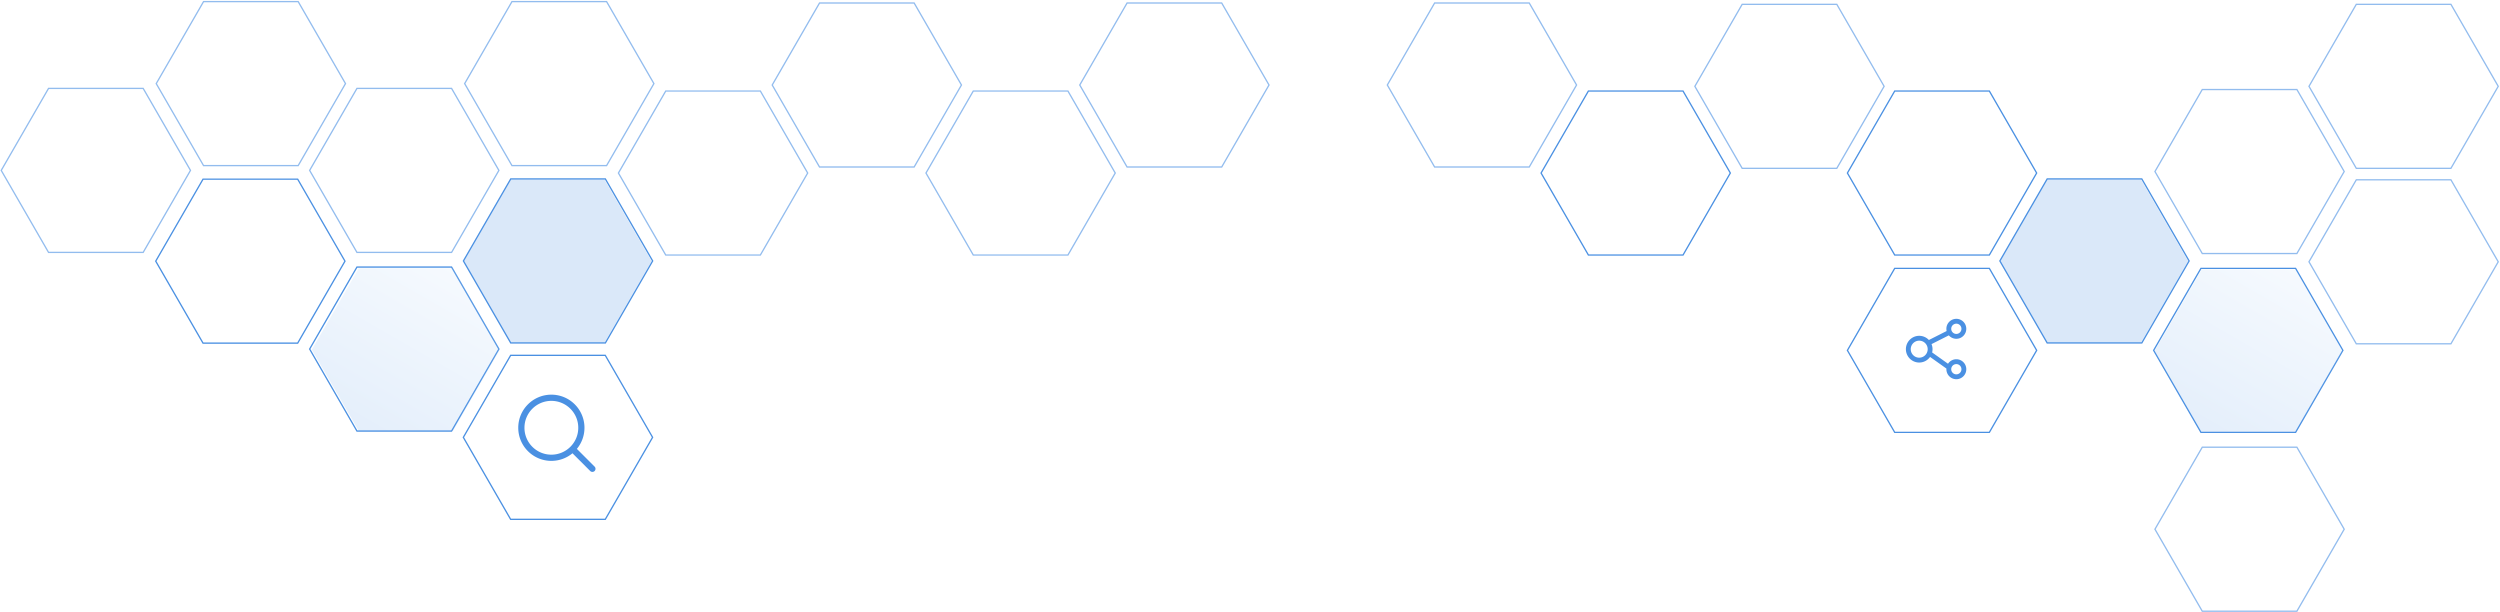 
<svg xmlns="http://www.w3.org/2000/svg" width="1780" height="436" viewBox="0 0 1780 436">
    <defs>
        <linearGradient id="a" x1="50%" x2="50%" y1="0%" y2="100%">
            <stop offset="0%" stop-color="#C1DBF8"/>
            <stop offset="100%" stop-color="#4A90E2"/>
        </linearGradient>
    </defs>
    <g fill="none" fill-rule="evenodd">
        <path stroke="#4A90E2" stroke-width=".936" d="M431.892 1.147l33.69 58.382-33.69 58.382h-67.377l-33.69-58.382 33.69-58.382zM212.305 1.147l33.689 58.382-33.689 58.382h-67.378l-33.689-58.382 33.69-58.382zM869.847 2.147l33.69 58.382-33.69 58.382H802.47l-33.69-58.382 33.69-58.382zM650.87 2.147l33.689 58.382-33.69 58.382h-67.377l-33.689-58.382 33.69-58.382zM1088.825 2.147l33.689 58.382-33.69 58.382h-67.377l-33.689-58.382 33.69-58.382z" opacity=".6"/>
        <path stroke="#4A90E2" stroke-width=".936" d="M1524.966 127.41l33.688 58.383-33.688 58.382h-67.378l-33.689-58.382 33.689-58.382z"/>
        <path stroke="#4A90E2" stroke-width=".936" d="M541.381 64.816l33.689 58.382-33.689 58.382h-67.378l-33.688-58.382 33.688-58.382z" opacity=".6"/>
        <path stroke="#4A90E2" stroke-width=".936" d="M211.938 127.56l33.689 58.383-33.689 58.382H144.56l-33.689-58.382 33.69-58.382z"/>
        <path stroke="#4A90E2" stroke-width=".936" d="M321.525 62.943l33.69 58.382-33.69 58.382h-67.377l-33.69-58.382 33.69-58.382zM101.938 62.943l33.689 58.382-33.689 58.382H34.56L.871 121.325l33.69-58.382z" opacity=".6"/>
        <path stroke="#4A90E2" stroke-width=".936" d="M431.014 127.41l33.689 58.383-33.689 58.382h-67.378l-33.688-58.382 33.688-58.382z"/>
        <path stroke="#4A90E2" stroke-width=".936" d="M1307.802 3.083l33.689 58.382-33.689 58.382h-67.377l-33.69-58.382 33.69-58.382zM1745.055 3.083l33.69 58.382-33.69 58.382h-67.377l-33.69-58.382 33.69-58.382zM1635.39 63.742l33.689 58.382-33.689 58.382h-67.378l-33.688-58.382 33.688-58.382zM1745.055 128.023l33.69 58.382-33.69 58.382h-67.377l-33.69-58.382 33.69-58.382zM760.359 64.816l33.688 58.382-33.688 58.382H692.98l-33.689-58.382 33.689-58.382z" opacity=".6"/>
        <path stroke="#4A90E2" stroke-width=".936" d="M1198.313 64.816l33.69 58.382-33.69 58.382h-67.377l-33.689-58.382 33.689-58.382z"/>
        <path fill="#4A90E2" d="M430.486 127.976l33.487 57.978-33.487 57.978h-66.972l-33.487-57.978 33.487-57.978zM1524.486 127.976l33.487 57.978-33.487 57.978h-66.972l-33.487-57.978 33.487-57.978z" opacity=".2"/>
        <path stroke="#4A90E2" stroke-width=".936" d="M1416.413 64.816l33.688 58.382-33.688 58.382h-67.378l-33.689-58.382 33.689-58.382zM430.957 253.012l33.688 58.382-33.688 58.382h-67.378l-33.689-58.382 33.689-58.382zM321.525 190.143l33.69 58.382-33.69 58.382h-67.377l-33.69-58.382 33.69-58.382z"/>
        <path stroke="#4A90E2" stroke-width=".936" d="M1635.39 318.417l33.689 58.382-33.689 58.382h-67.378l-33.688-58.382 33.688-58.382z" opacity=".6"/>
        <path stroke="#4A90E2" stroke-width=".936" d="M1416.413 191.08l33.688 58.382-33.688 58.382h-67.378l-33.689-58.382 33.689-58.383zM1634.454 191.08l33.69 58.382-33.69 58.382h-67.377l-33.69-58.382 33.69-58.383z"/>
        <path fill="url(#a)" fill-opacity=".15" d="M305.128 210.876l57.99 33.467-.012 66.954-58 33.486-57.989-33.467.011-66.954z" transform="rotate(30 350.942 233.316)"/>
        <path fill="url(#a)" fill-opacity=".15" d="M1617.128 211.876l57.99 33.467-.012 66.954-58 33.486-57.989-33.467.011-66.954z" transform="rotate(30 1662.942 234.316)"/>
        <path fill="#4A90E2" fill-rule="nonzero" d="M1392.91 255.776a7.086 7.086 0 0 0-5.923 3.209l-11.314-8.052a9.505 9.505 0 0 0-.426-5.933l12.319-6.226a7.059 7.059 0 0 0 5.343 2.446c3.907 0 7.086-3.19 7.086-7.11 0-3.92-3.179-7.11-7.086-7.11-3.907 0-7.086 3.19-7.086 7.11 0 .543.062 1.071.177 1.58l-12.635 6.39a9.43 9.43 0 0 0-6.885-2.979c-5.228 0-9.48 4.266-9.48 9.512s4.252 9.512 9.48 9.512c3.18 0 6-1.58 7.723-3.997l11.64 8.282c-.01.158-.015.317-.015.48 0 3.92 3.179 7.11 7.086 7.11 3.907 0 7.086-3.19 7.086-7.11 0-3.92-3.184-7.114-7.09-7.114zm0-25.317a3.65 3.65 0 0 1 3.638 3.65 3.65 3.65 0 0 1-3.639 3.652 3.65 3.65 0 0 1-3.639-3.651 3.65 3.65 0 0 1 3.64-3.651zm-26.43 24.207c-3.328 0-6.033-2.714-6.033-6.053s2.705-6.053 6.033-6.053c3.328 0 6.033 2.714 6.033 6.053s-2.705 6.053-6.033 6.053zm26.43 11.87a3.65 3.65 0 0 1-3.64-3.65 3.65 3.65 0 0 1 3.64-3.652 3.65 3.65 0 0 1 3.638 3.651 3.65 3.65 0 0 1-3.639 3.651zM423.355 332.225l-12.627-12.62a23.475 23.475 0 0 0 5.414-15.034c0-13.02-10.552-23.571-23.57-23.571-13.02 0-23.572 10.552-23.572 23.571 0 13.02 10.552 23.572 23.571 23.572 5.715 0 10.95-2.032 15.033-5.414l12.626 12.626c.43.43.995.645 1.566.645.57 0 1.129-.215 1.565-.645a2.229 2.229 0 0 0-.006-3.13zm-23.332-10.006a18.951 18.951 0 0 1-7.452 1.504c-2.59 0-5.095-.503-7.452-1.504a19.107 19.107 0 0 1-6.089-4.106 19.108 19.108 0 0 1-4.107-6.09 18.952 18.952 0 0 1-1.503-7.452c0-2.59.503-5.094 1.503-7.452a19.108 19.108 0 0 1 4.107-6.089 19.107 19.107 0 0 1 6.09-4.106c2.356-1.001 4.86-1.504 7.451-1.504 2.59 0 5.095.503 7.452 1.504a19.107 19.107 0 0 1 6.09 4.106 19.108 19.108 0 0 1 4.106 6.09c1 2.357 1.504 4.861 1.504 7.451s-.504 5.095-1.504 7.452a19.108 19.108 0 0 1-4.107 6.09 19.04 19.04 0 0 1-6.089 4.106z"/>
    </g>
</svg>
